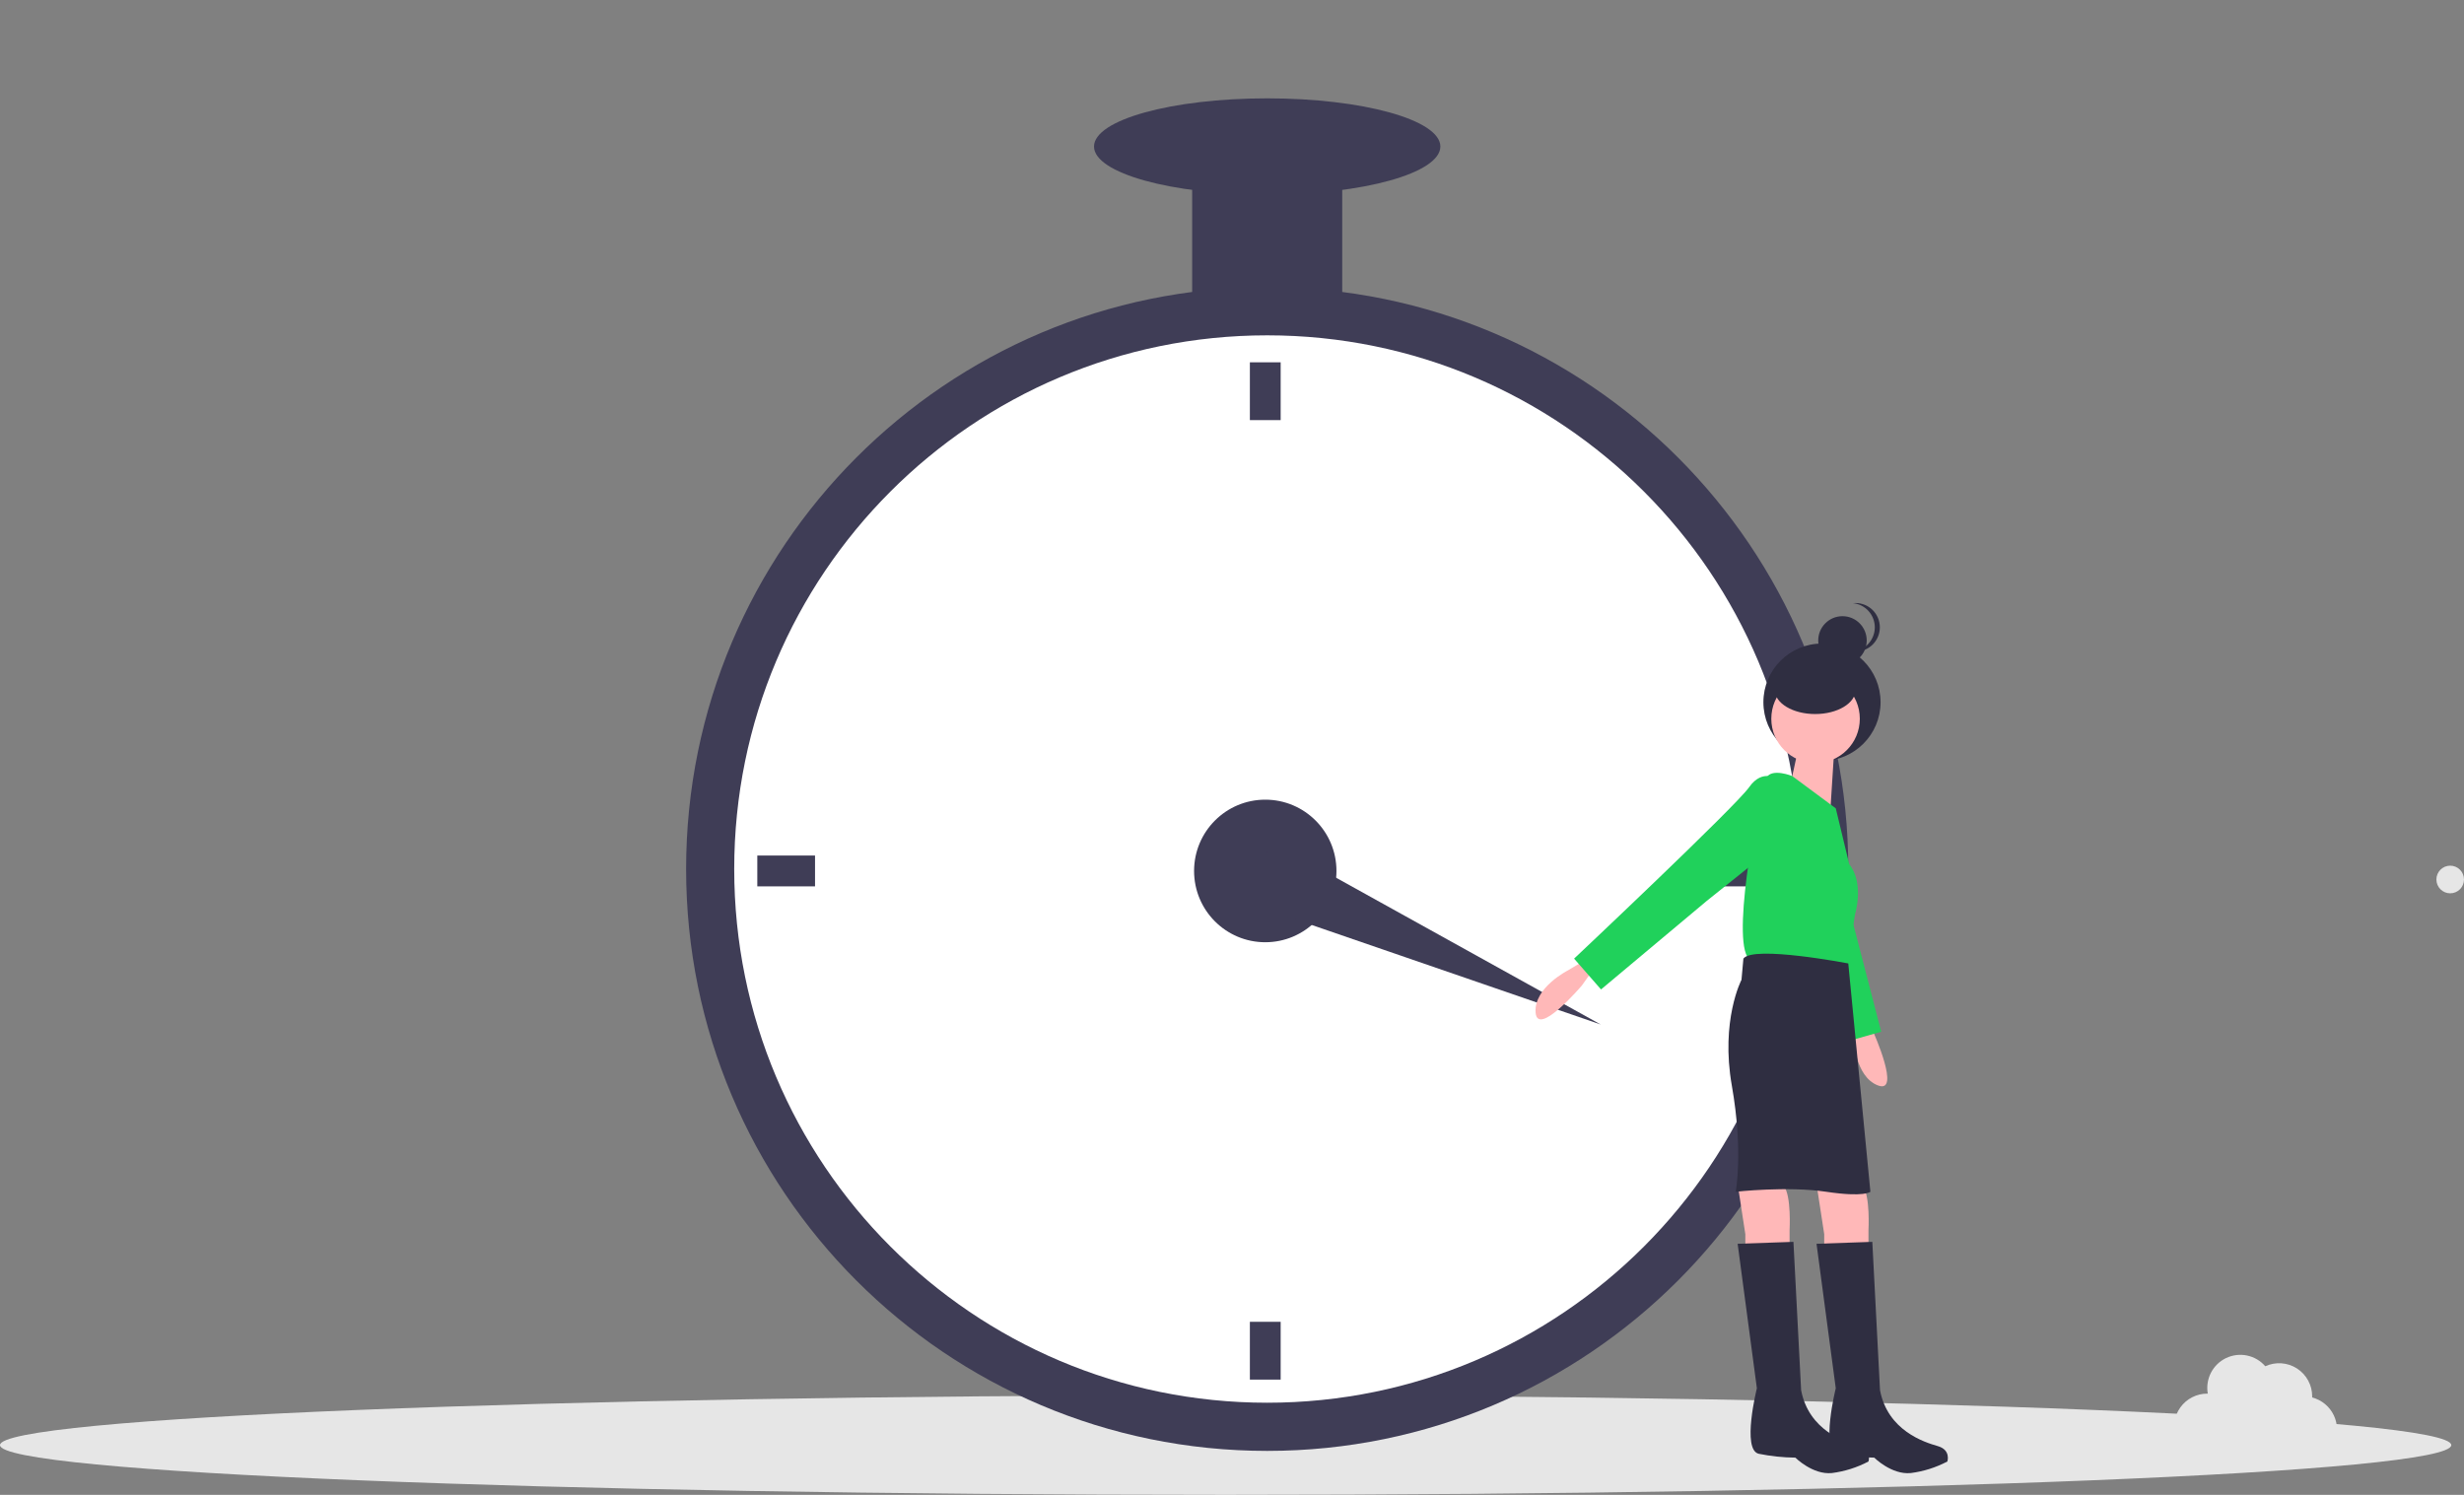 <svg width="267" height="162" viewBox="0 0 267 162" fill="none" xmlns="http://www.w3.org/2000/svg">
<rect x="0" y="0" width="267" height="162" fill="#808080" stroke="none"/>
<g clip-path="url(#clip0)">
<path d="M132.811 162C206.16 162 265.622 159.586 265.622 156.608C265.622 153.63 206.16 151.216 132.811 151.216C59.462 151.216 0 153.63 0 156.608C0 159.586 59.462 162 132.811 162Z" fill="#E6E6E6"/>
<path d="M137.314 157.236C172.089 157.236 200.28 129.004 200.28 94.178C200.28 59.352 172.089 31.121 137.314 31.121C102.539 31.121 74.348 59.352 74.348 94.178C74.348 129.004 102.539 157.236 137.314 157.236Z" fill="#3F3D56"/>
<path d="M137.313 152.016C169.21 152.016 195.067 126.121 195.067 94.178C195.067 62.235 169.21 36.341 137.313 36.341C105.417 36.341 79.56 62.235 79.56 94.178C79.56 126.121 105.417 152.016 137.313 152.016Z" fill="white"/>
<path d="M137.105 102.112C141.366 102.112 144.819 98.654 144.819 94.387C144.819 90.12 141.366 86.661 137.105 86.661C132.844 86.661 129.391 90.12 129.391 94.387C129.391 98.654 132.844 102.112 137.105 102.112Z" fill="#3F3D56"/>
<path d="M138.773 39.264H135.437V45.528H138.773V39.264Z" fill="#3F3D56"/>
<path d="M138.773 143.246H135.437V149.51H138.773V143.246Z" fill="#3F3D56"/>
<path d="M88.317 96.057V92.716H82.062V96.057H88.317Z" fill="#3F3D56"/>
<path d="M192.148 96.057V92.716H185.893V96.057H192.148Z" fill="#3F3D56"/>
<path d="M134.881 97.741L137.732 91.212L173.454 111.026L134.881 97.741Z" fill="#3F3D56"/>
<path d="M145.445 15.878H129.182V34.67H145.445V15.878Z" fill="#3F3D56"/>
<path d="M137.313 21.098C147.677 21.098 156.078 18.761 156.078 15.878C156.078 12.995 147.677 10.658 137.313 10.658C126.95 10.658 118.548 12.995 118.548 15.878C118.548 18.761 126.95 21.098 137.313 21.098Z" fill="#3F3D56"/>
<path d="M172.445 105.349L171.403 106.811C171.403 106.811 166.607 112.448 166.399 109.734C166.191 107.019 169.943 105.14 169.943 105.14L172.028 103.887L172.445 105.349Z" fill="#FFB8B8"/>
<path d="M202.124 110.28L202.996 111.849C202.996 111.849 206.032 118.602 203.493 117.629C200.954 116.656 200.864 112.455 200.864 112.455L200.626 110.032L202.124 110.28Z" fill="#FFB8B8"/>
<path d="M197.43 82.457C200.936 82.457 203.779 79.611 203.779 76.1C203.779 72.588 200.936 69.742 197.43 69.742C193.924 69.742 191.082 72.588 191.082 76.1C191.082 79.611 193.924 82.457 197.43 82.457Z" fill="#2F2E41"/>
<path d="M196.839 128.317L197.673 133.746V135.416H202.468V133.328C202.468 133.328 202.677 129.57 201.843 128.526C201.009 127.482 196.839 128.317 196.839 128.317Z" fill="#FFB8B8"/>
<path d="M188.291 128.317L189.125 133.746V135.416H193.92V133.328C193.92 133.328 194.129 129.57 193.295 128.526C192.461 127.482 188.291 128.317 188.291 128.317Z" fill="#FFB8B8"/>
<path d="M191.518 84.71C191.518 84.71 189.674 85.683 190.933 87.898C192.193 90.112 199.585 113.023 199.585 113.023L203.849 111.811L200.088 97.322L197.935 88.215L191.518 84.71Z" fill="#20D15B"/>
<path d="M196.735 82.694C199.383 82.694 201.53 80.544 201.53 77.892C201.53 75.24 199.383 73.089 196.735 73.089C194.086 73.089 191.939 75.24 191.939 77.892C191.939 80.544 194.086 82.694 196.735 82.694Z" fill="#FFB8B8"/>
<path d="M198.924 78.623L198.299 88.436L193.92 85.304C193.92 85.304 195.38 79.458 194.963 79.04L198.924 78.623Z" fill="#FFB8B8"/>
<path d="M198.925 87.601L194.208 84.103C194.208 84.103 192.044 83.216 191.419 84.26C190.793 85.304 187.666 100.755 189.334 103.679C189.334 103.679 198.299 105.558 200.176 104.514L201.01 99.085C201.01 99.085 202.052 95.744 200.384 93.656L198.925 87.601Z" fill="#20D15B"/>
<path d="M192.67 84.469C192.67 84.469 191.002 83.216 189.542 85.304C188.083 87.392 170.569 103.887 170.569 103.887L173.488 107.228L184.955 97.623L192.253 91.777L192.67 84.469Z" fill="#20D15B"/>
<path d="M200.279 104.409C200.279 104.409 189.959 102.426 188.916 103.887L188.708 106.184C188.708 106.184 186.414 110.569 187.665 117.668C188.916 124.767 188.082 129.152 188.082 129.152C188.082 129.152 193.712 128.526 197.882 129.152C202.052 129.778 202.677 129.152 202.677 129.152L200.279 104.409Z" fill="#2F2E41"/>
<path d="M202.885 134.581L196.839 134.79L198.924 150.45C198.924 150.45 197.256 157.131 199.132 157.549C200.437 157.812 201.763 157.952 203.094 157.966C203.094 157.966 204.97 159.846 207.055 159.637C208.44 159.46 209.782 159.035 211.017 158.384C211.017 158.384 211.434 157.131 209.974 156.714C208.515 156.296 204.553 155.043 203.719 150.658L202.885 134.581Z" fill="#2F2E41"/>
<path d="M194.337 134.581L188.291 134.79L190.376 150.45C190.376 150.45 188.708 157.131 190.584 157.549C191.889 157.812 193.215 157.952 194.546 157.966C194.546 157.966 196.422 159.846 198.507 159.637C199.892 159.46 201.234 159.035 202.469 158.384C202.469 158.384 202.886 157.131 201.426 156.714C199.967 156.296 196.005 155.043 195.171 150.658L194.337 134.581Z" fill="#2F2E41"/>
<path d="M199.651 72.039C201.102 72.039 202.278 70.861 202.278 69.408C202.278 67.955 201.102 66.777 199.651 66.777C198.2 66.777 197.024 67.955 197.024 69.408C197.024 70.861 198.2 72.039 199.651 72.039Z" fill="#2F2E41"/>
<path d="M203.154 67.983C203.154 67.333 202.913 66.706 202.479 66.222C202.044 65.739 201.446 65.434 200.8 65.367C200.891 65.357 200.983 65.352 201.074 65.352C201.771 65.352 202.439 65.629 202.932 66.123C203.424 66.616 203.701 67.285 203.701 67.983C203.701 68.681 203.424 69.35 202.932 69.843C202.439 70.337 201.771 70.614 201.074 70.614C200.983 70.614 200.891 70.609 200.8 70.6C201.446 70.532 202.044 70.227 202.479 69.744C202.913 69.261 203.154 68.633 203.154 67.983Z" fill="#2F2E41"/>
<path d="M196.692 77.382C199.11 77.382 201.07 76.205 201.07 74.752C201.07 73.299 199.11 72.121 196.692 72.121C194.274 72.121 192.313 73.299 192.313 74.752C192.313 76.205 194.274 77.382 196.692 77.382Z" fill="#2F2E41"/>
<path d="M250.543 151.445C250.544 151.406 250.549 151.368 250.549 151.329C250.549 150.726 250.399 150.133 250.111 149.605C249.823 149.076 249.407 148.628 248.901 148.303C248.395 147.977 247.815 147.785 247.215 147.743C246.615 147.701 246.014 147.811 245.467 148.062C244.955 147.469 244.262 147.061 243.495 146.901C242.729 146.74 241.931 146.836 241.223 147.173C240.516 147.51 239.939 148.07 239.58 148.767C239.221 149.464 239.1 150.259 239.236 151.032C239.218 151.032 239.2 151.029 239.182 151.029C238.611 151.028 238.047 151.164 237.539 151.425C237.03 151.686 236.591 152.065 236.259 152.53C235.926 152.995 235.709 153.533 235.625 154.1C235.542 154.666 235.595 155.244 235.779 155.785C235.964 156.327 236.275 156.816 236.687 157.213C237.098 157.61 237.599 157.903 238.146 158.067C238.693 158.231 239.272 158.262 239.834 158.158C240.396 158.053 240.924 157.815 241.376 157.465C241.661 158.02 242.085 158.492 242.608 158.834C243.131 159.175 243.733 159.374 244.356 159.41C244.979 159.447 245.601 159.321 246.16 159.043C246.719 158.766 247.196 158.348 247.544 157.829C247.971 158.14 248.462 158.353 248.981 158.453C249.499 158.552 250.034 158.535 250.545 158.404C251.057 158.272 251.533 158.029 251.94 157.692C252.347 157.355 252.675 156.932 252.9 156.453C253.124 155.975 253.241 155.452 253.241 154.923C253.24 154.394 253.124 153.872 252.898 153.394C252.673 152.915 252.345 152.492 251.938 152.156C251.531 151.819 251.054 151.576 250.543 151.445Z" fill="#E6E6E6"/>
<path d="M265.504 96.81C266.33 96.81 267 96.139 267 95.312C267 94.485 266.33 93.814 265.504 93.814C264.678 93.814 264.009 94.485 264.009 95.312C264.009 96.139 264.678 96.81 265.504 96.81Z" fill="#E6E6E6"/>
</g>
<defs>
<clipPath id="clip0">
<rect width="267" height="162" fill="white"/>
</clipPath>
</defs>
</svg>
